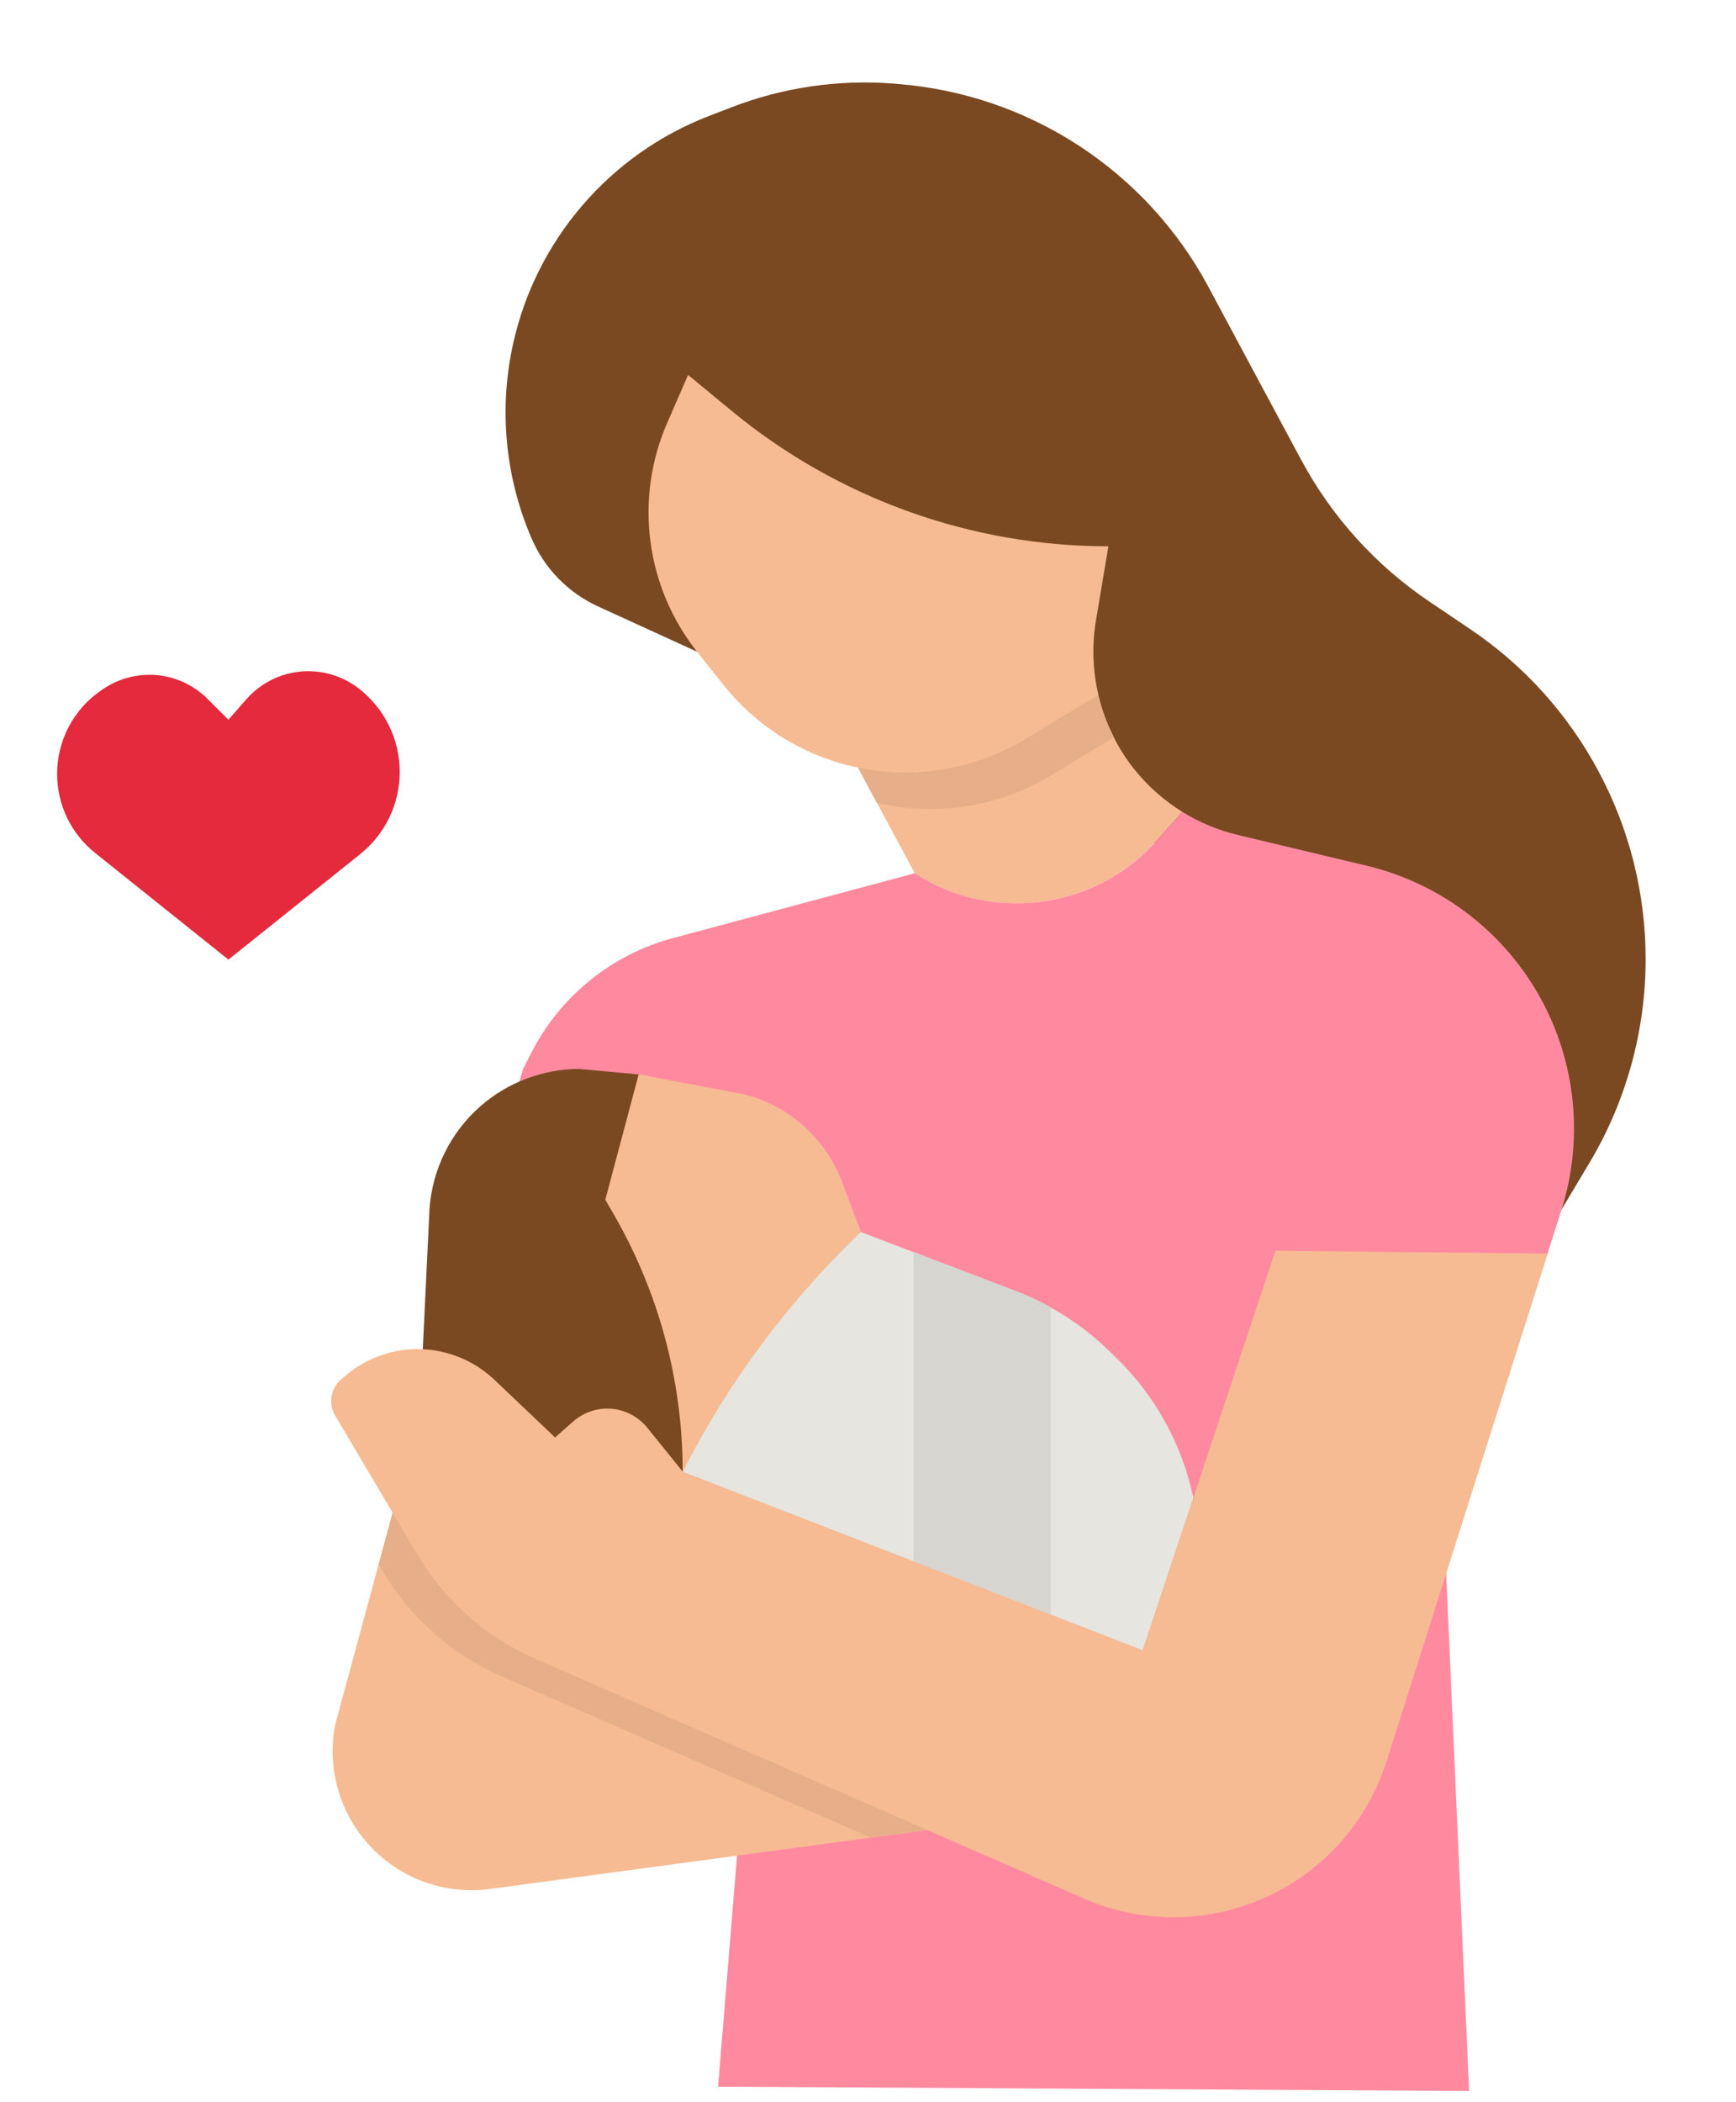 <svg width="19" height="23" viewBox="0 0 19 23" fill="none" xmlns="http://www.w3.org/2000/svg">
<path d="M11.499 8.201L7.626 7.129L6.565 6.644C6.225 6.494 5.956 6.22 5.812 5.877C5.528 5.211 5.459 4.473 5.615 3.765C5.738 3.205 5.999 2.683 6.373 2.248C6.747 1.812 7.223 1.476 7.759 1.269L8.003 1.175C8.571 0.955 9.181 0.867 9.788 0.915L9.829 0.919C10.535 0.975 11.216 1.207 11.81 1.595C12.403 1.982 12.89 2.513 13.225 3.137C13.577 3.795 13.951 4.492 14.241 5.031C14.575 5.653 15.055 6.184 15.64 6.579L16.092 6.884C16.683 7.282 17.167 7.82 17.501 8.449C17.836 9.078 18.011 9.78 18.011 10.492C18.011 11.279 17.798 12.051 17.394 12.726L17.088 13.238L11.499 8.201Z" fill="#7A4922"/>
<path d="M12.623 9.238L12.941 8.883C12.748 8.763 12.576 8.613 12.432 8.438C12.234 8.196 12.094 7.913 12.021 7.609L9.393 8.402L10.012 9.554C10.415 9.814 10.897 9.926 11.374 9.868C11.851 9.81 12.293 9.588 12.623 9.238Z" fill="#F6BB92"/>
<path d="M12.191 8.069L12.117 8.111L11.509 8.48C10.959 8.815 10.302 8.929 9.671 8.799C9.646 8.794 9.622 8.789 9.597 8.783L9.393 8.402L12.021 7.609C12.057 7.76 12.11 7.906 12.179 8.044C12.183 8.052 12.187 8.061 12.191 8.069Z" fill="#F6BB92"/>
<path d="M16.97 11.14C16.785 10.726 16.507 10.361 16.159 10.072C15.81 9.782 15.399 9.577 14.959 9.472L13.547 9.135C13.333 9.084 13.129 8.999 12.941 8.883L12.623 9.239C12.293 9.588 11.852 9.811 11.375 9.868C10.898 9.926 10.416 9.815 10.012 9.554L7.367 10.263C7.033 10.352 6.723 10.51 6.455 10.728C6.187 10.945 5.968 11.216 5.812 11.524L5.725 11.696L4.375 16.264L8.067 20.297L7.859 22.83L16.079 22.877L15.827 17.195L17.089 13.239C17.308 12.549 17.265 11.801 16.97 11.14Z" fill="#FF8AA0"/>
<path d="M13.061 16.389C12.939 15.806 12.645 15.272 12.218 14.856L12.138 14.779C11.845 14.494 11.498 14.272 11.116 14.127L9.423 13.48L7.912 14.683L7.473 16.105L12.506 18.058L13.061 16.389Z" fill="#E6E5E0"/>
<path d="M11.5 14.304V17.666L10 17.084V13.699L11.116 14.125C11.248 14.175 11.376 14.236 11.5 14.304Z" fill="#E6E5E0"/>
<path d="M4.376 16.262L3.668 18.87C3.626 19.087 3.632 19.311 3.685 19.526C3.739 19.74 3.838 19.941 3.977 20.113C4.141 20.318 4.356 20.476 4.6 20.573C4.844 20.67 5.109 20.702 5.369 20.666L10.147 20.022L4.376 16.262Z" fill="#F6BB92"/>
<path d="M10.147 20.022L9.531 20.105L5.485 18.338C4.944 18.101 4.491 17.7 4.19 17.192L4.145 17.114L4.376 16.262L10.147 20.022Z" fill="#F6BB92"/>
<path d="M12.191 8.069L12.117 8.111L11.509 8.48C10.959 8.815 10.302 8.929 9.671 8.799C9.646 8.794 9.622 8.789 9.597 8.783L9.393 8.402L12.021 7.609C12.057 7.76 12.11 7.906 12.179 8.044C12.183 8.052 12.187 8.061 12.191 8.069Z" fill="#E6AF89"/>
<path d="M6.989 11.754L8.13 11.97C8.376 12.03 8.603 12.149 8.793 12.317C8.982 12.485 9.128 12.697 9.217 12.933L9.422 13.478L9.395 13.505C8.613 14.258 7.963 15.136 7.472 16.103L6.4 13.238L6.989 11.754Z" fill="#F6BB92"/>
<path d="M11.5 14.304V17.666L10 17.084V13.699L11.116 14.125C11.248 14.175 11.376 14.236 11.5 14.304Z" fill="#D6D5D0"/>
<path d="M1.118 7.546L1.134 7.535C1.308 7.419 1.516 7.367 1.724 7.387C1.932 7.408 2.126 7.5 2.273 7.648L2.5 7.874L2.695 7.652C2.845 7.48 3.056 7.371 3.283 7.348C3.511 7.325 3.739 7.39 3.921 7.528C4.062 7.636 4.176 7.775 4.255 7.934C4.334 8.093 4.375 8.268 4.375 8.445C4.375 8.618 4.336 8.789 4.261 8.945C4.186 9.1 4.077 9.237 3.942 9.345L2.5 10.499L1.041 9.332C0.911 9.228 0.806 9.096 0.734 8.947C0.662 8.797 0.625 8.633 0.625 8.467C0.625 8.285 0.67 8.105 0.756 7.944C0.842 7.784 0.966 7.647 1.118 7.546Z" fill="#E42A3C"/>
<path d="M10.147 20.022L9.531 20.105L5.485 18.338C4.944 18.101 4.491 17.7 4.19 17.192L4.145 17.114L4.376 16.262L10.147 20.022Z" fill="#E6AF89"/>
<path d="M7.472 16.104C7.472 15.109 7.209 14.131 6.709 13.271L6.625 13.126L6.99 11.755L6.343 11.695C5.945 11.695 5.56 11.84 5.26 12.101C4.934 12.386 4.733 12.789 4.701 13.222L4.619 14.934L5.738 16.263L7.472 16.104Z" fill="#7A4922"/>
<path d="M13.96 13.685L12.506 18.055L7.473 16.102L7.084 15.62C7.036 15.561 6.977 15.513 6.91 15.477C6.843 15.441 6.77 15.42 6.694 15.413C6.619 15.407 6.543 15.416 6.471 15.439C6.399 15.463 6.332 15.501 6.275 15.551L6.075 15.727L5.411 15.096C5.193 14.889 4.907 14.77 4.607 14.761C4.307 14.752 4.015 14.854 3.785 15.048L3.736 15.09C3.679 15.137 3.642 15.203 3.629 15.276C3.617 15.349 3.631 15.424 3.668 15.487L4.565 17.003C4.865 17.511 5.318 17.912 5.86 18.149L11.863 20.771C12.171 20.906 12.505 20.976 12.842 20.976C13.362 20.976 13.869 20.811 14.289 20.503C14.709 20.196 15.02 19.763 15.177 19.267L16.938 13.716L13.96 13.685ZM12.023 7.607C11.959 7.338 11.949 7.06 11.995 6.788L12.131 5.977C10.625 5.977 9.167 5.452 8.006 4.494L7.531 4.102L7.301 4.63C7.124 5.037 7.061 5.484 7.119 5.924C7.176 6.364 7.352 6.78 7.627 7.128L7.911 7.485C8.282 7.955 8.807 8.278 9.394 8.399C10.025 8.529 10.682 8.415 11.233 8.08L11.84 7.711L12.023 7.607Z" fill="#F6BB92"/>
</svg>
